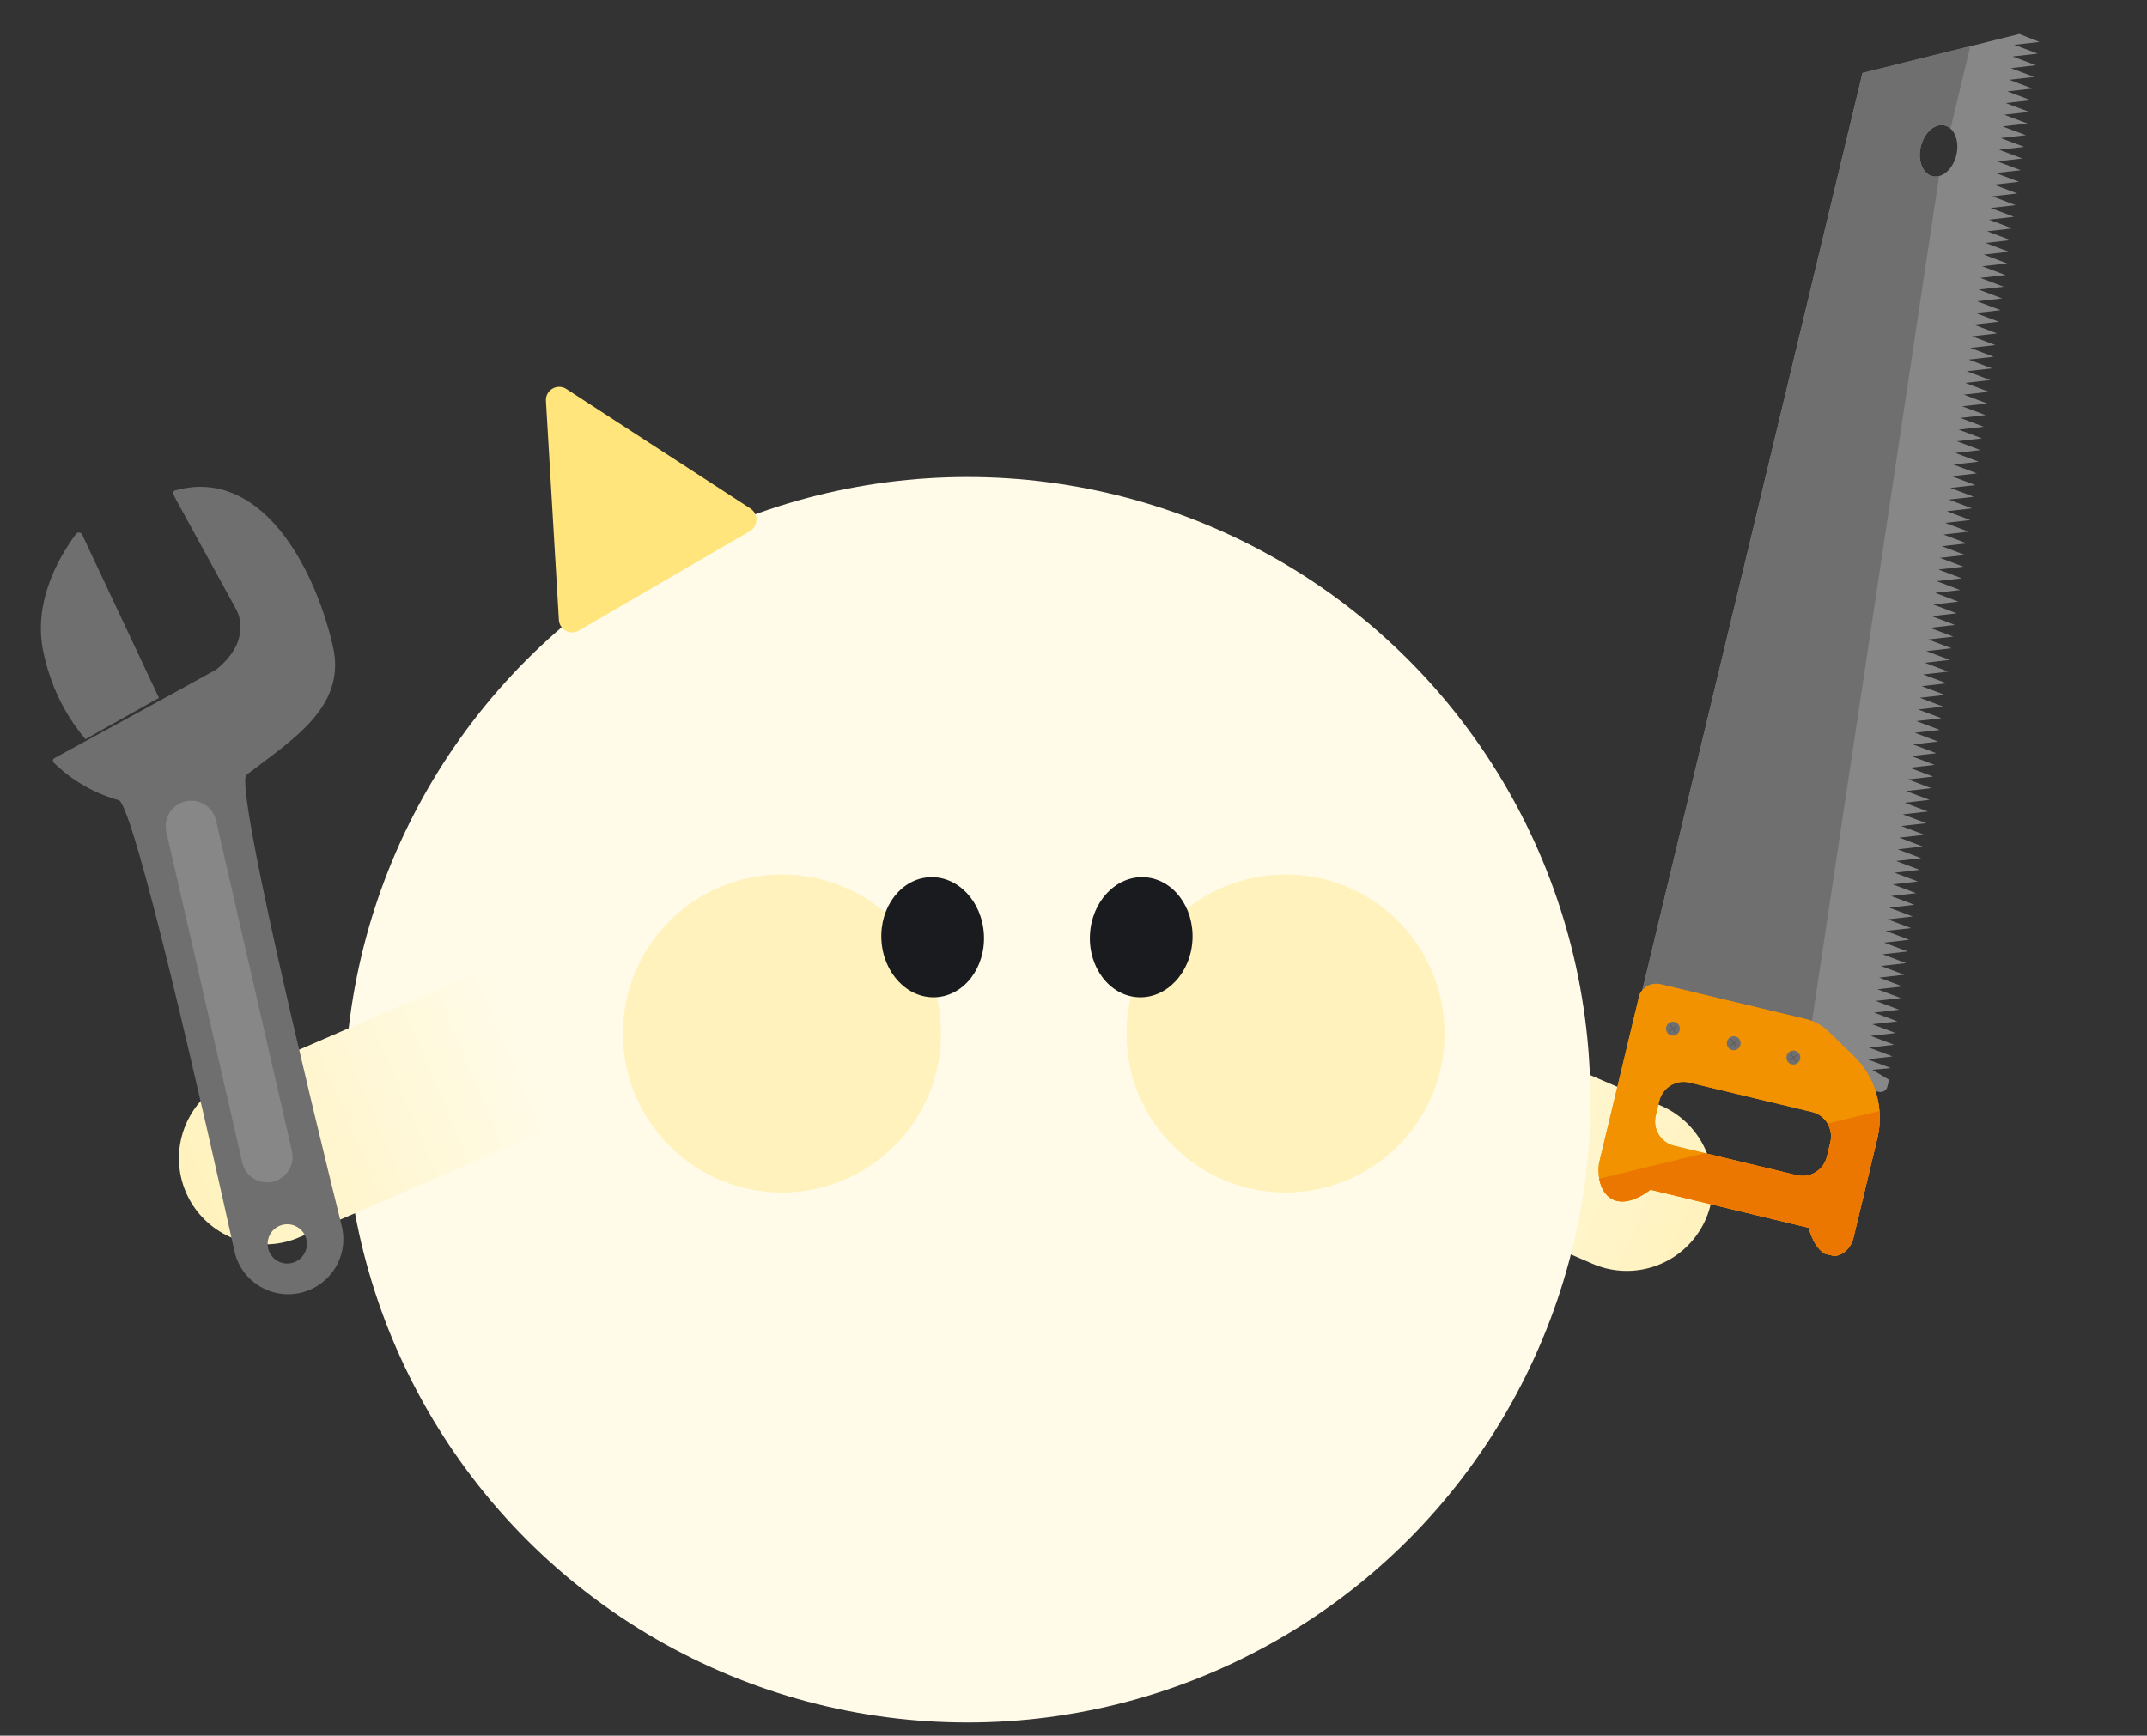 <svg width="162" height="131" viewBox="0 0 162 131" fill="none" xmlns="http://www.w3.org/2000/svg">
<rect x="0" y="0" width="162" height="131" fill="#333333" stroke="none"/>
<path d="M104 81.309L122.748 89.42" stroke="url(#paint0_linear_1439_13190)" stroke-width="13" stroke-linecap="round" stroke-linejoin="round"/>
<circle cx="73" cy="83.003" r="47" fill="#FFFBE8"/>
<circle cx="59" cy="78.003" r="12" fill="#FFF2BD"/>
<circle cx="97" cy="78.003" r="12" fill="#FFF2BD"/>
<ellipse cx="70.373" cy="70.737" rx="3.873" ry="4.535" transform="rotate(-3.04 70.373 70.737)" fill="#1A1B1E"/>
<ellipse cx="86.109" cy="70.737" rx="3.873" ry="4.535" transform="rotate(2.96 86.109 70.737)" fill="#1A1B1E"/>
<path d="M41.193 30.255C41.145 29.436 42.048 28.911 42.736 29.358L56.623 38.381C57.248 38.787 57.226 39.71 56.581 40.084L43.671 47.593C43.027 47.968 42.214 47.532 42.17 46.788L41.193 30.255Z" fill="#FFE57B"/>
<g clip-path="url(#clip0_1439_13190)">
<path d="M152.373 2.561L153.882 3.163L151.982 3.378L153.746 4.042L153.751 4.044L151.86 4.259L153.624 4.924L153.617 4.922L151.726 5.138L153.49 5.803L153.497 5.804L151.607 6.02L153.364 6.681L151.464 6.896L153.228 7.561L153.233 7.562L151.342 7.778L153.106 8.442L153.117 8.445L151.226 8.66L152.99 9.325L152.997 9.327L151.106 9.542L152.864 10.204L150.964 10.419L152.728 11.084L152.733 11.085L150.842 11.3L152.606 11.965L152.599 11.963L150.708 12.179L152.472 12.844L152.479 12.845L150.589 13.061L152.346 13.722L150.446 13.937L152.21 14.602L152.215 14.603L150.324 14.819L152.088 15.484L152.092 15.484L150.201 15.7L151.965 16.365L151.972 16.366L150.081 16.582L151.839 17.243L149.939 17.458L151.703 18.123L151.708 18.124L149.817 18.34L151.581 19.005L151.574 19.003L149.683 19.218L151.447 19.883L151.454 19.885L149.564 20.1L151.321 20.762L149.421 20.977L151.185 21.642L151.19 21.643L149.299 21.858L151.063 22.523L151.074 22.526L149.183 22.741L150.947 23.406L150.954 23.408L149.064 23.623L150.821 24.284L148.921 24.5L150.685 25.164L150.69 25.166L148.799 25.381L150.563 26.046L150.556 26.044L148.666 26.26L150.43 26.924L150.437 26.926L148.546 27.142L150.303 27.803L148.403 28.018L150.167 28.683L150.172 28.684L148.282 28.899L150.046 29.564L150.067 29.569L148.176 29.785L149.94 30.45L149.947 30.451L148.056 30.667L149.814 31.328L147.914 31.543L149.678 32.208L149.683 32.209L147.792 32.425L149.556 33.09L149.549 33.088L147.658 33.303L149.422 33.968L149.429 33.97L147.539 34.185L149.296 34.846L147.396 35.062L149.16 35.726L149.165 35.728L147.274 35.943L149.038 36.608L149.049 36.611L147.158 36.826L148.922 37.491L148.929 37.492L147.039 37.708L148.796 38.369L146.896 38.584L148.66 39.249L148.665 39.25L146.774 39.466L148.538 40.131L148.531 40.129L146.64 40.344L148.404 41.009L148.412 41.011L146.521 41.226L148.278 41.888L146.378 42.103L148.142 42.768L148.147 42.769L146.257 42.984L148.021 43.649L148.024 43.65L146.133 43.865L147.897 44.53L147.904 44.532L146.014 44.747L147.771 45.409L145.871 45.624L147.635 46.289L147.64 46.29L145.749 46.505L147.513 47.17L147.506 47.169L145.616 47.384L147.38 48.049L147.387 48.05L145.496 48.266L147.253 48.927L145.353 49.142L147.117 49.807L147.122 49.808L145.232 50.024L146.996 50.689L147.006 50.691L145.115 50.907L146.879 51.571L146.887 51.573L144.996 51.789L146.753 52.45L144.853 52.665L146.617 53.33L146.622 53.331L144.732 53.547L146.496 54.211L146.488 54.21L144.598 54.425L146.362 55.09L146.369 55.092L144.478 55.307L146.235 55.968L144.335 56.184L146.099 56.848L146.105 56.849L144.214 57.065L145.978 57.73L144.091 57.946L145.855 58.611L145.862 58.613L143.971 58.828L145.728 59.489L143.828 59.705L145.592 60.369L145.597 60.37L143.707 60.586L145.471 61.251L145.464 61.249L143.573 61.465L145.337 62.129L145.344 62.131L143.453 62.346L145.21 63.008L143.31 63.223L145.074 63.888L145.08 63.889L143.189 64.105L144.953 64.769L144.963 64.772L143.073 64.987L144.837 65.652L144.844 65.654L142.953 65.869L144.71 66.531L142.81 66.746L144.574 67.41L144.58 67.412L142.689 67.627L144.453 68.292L144.446 68.29L142.555 68.506L144.319 69.171L144.326 69.172L142.435 69.388L144.193 70.049L142.292 70.264L144.056 70.929L144.062 70.93L142.171 71.146L143.935 71.81L143.938 71.811L142.048 72.027L143.812 72.692L143.819 72.693L141.928 72.909L143.685 73.57L141.785 73.785L143.549 74.45L143.555 74.451L141.664 74.667L143.428 75.331L143.421 75.33L141.53 75.545L143.294 76.21L143.301 76.212L141.41 76.427L143.168 77.088L141.267 77.304L143.031 77.968L143.037 77.97L141.146 78.185L142.91 78.85L142.921 78.853L141.03 79.068L142.794 79.733L142.801 79.734L140.91 79.95L142.667 80.611L141.273 80.744L142.531 81.493L142.536 81.494L142.412 82.01C142.343 82.298 142.057 82.474 141.775 82.407L123.15 77.937L140.533 5.503L152.373 2.561ZM144.933 11.063C144.68 12.12 145.074 13.12 145.814 13.297C146.554 13.475 147.36 12.761 147.613 11.706C147.866 10.651 147.472 9.649 146.732 9.472C145.992 9.294 145.187 10.008 144.933 11.063Z" fill="#878787"/>
<path d="M140.533 5.503L148.669 3.482L147.175 9.707C147.047 9.593 146.899 9.512 146.732 9.472C145.992 9.294 145.187 10.008 144.933 11.063C144.68 12.118 145.074 13.12 145.814 13.297C145.979 13.337 146.149 13.332 146.315 13.288L136.166 80.762L123.143 77.97L140.533 5.503V5.503Z" fill="#706F6F"/>
<path d="M136.477 92.668L124.535 89.793C121.587 92 120.182 89.676 120.738 87.359L123.626 75.323C123.806 74.573 124.551 74.11 125.291 74.287L136.282 76.925C136.905 77.074 137.477 77.388 137.938 77.835L139.865 79.699C141.513 81.294 142.193 83.659 141.653 85.91L139.849 93.43C139.478 94.972 137.338 95.791 136.475 92.668L136.477 92.668ZM135.58 88.702C136.59 88.944 137.607 88.311 137.852 87.289L138.109 86.219C138.354 85.196 137.735 84.171 136.726 83.929L127.463 81.706C126.453 81.464 125.437 82.096 125.191 83.119L124.934 84.189C124.689 85.212 125.308 86.237 126.318 86.479L135.579 88.701L135.58 88.702Z" fill="#F39200"/>
<path d="M136.477 92.668L124.535 89.793C121.587 92 120.182 89.676 120.738 87.359L123.626 75.323C123.806 74.573 124.551 74.11 125.291 74.287L136.282 76.925C136.905 77.074 137.477 77.388 137.938 77.835L139.865 79.699C141.513 81.294 142.193 83.659 141.653 85.91L139.849 93.43C139.478 94.972 137.338 95.791 136.475 92.668L136.477 92.668ZM135.58 88.702C136.59 88.944 137.607 88.311 137.852 87.289L138.109 86.219C138.354 85.196 137.735 84.171 136.726 83.929L127.463 81.706C126.453 81.464 125.437 82.096 125.191 83.119L124.934 84.189C124.689 85.212 125.308 86.237 126.318 86.479L135.579 88.701L135.58 88.702Z" fill="#F39200"/>
<path d="M126.104 78.151C126.384 78.219 126.666 78.043 126.734 77.759C126.803 77.475 126.631 77.191 126.35 77.123C126.07 77.056 125.788 77.232 125.719 77.516C125.651 77.8 125.823 78.084 126.104 78.151Z" fill="#706F6F"/>
<path d="M126.424 77.966C126.435 77.959 126.439 77.943 126.432 77.932L126.061 77.318C126.055 77.307 126.039 77.303 126.028 77.31C126.017 77.317 126.013 77.333 126.02 77.344L126.39 77.958C126.397 77.969 126.413 77.973 126.424 77.966V77.966Z" fill="#575756"/>
<path d="M125.9 77.84C125.907 77.852 125.923 77.855 125.934 77.849L126.543 77.47C126.554 77.463 126.558 77.447 126.551 77.436C126.544 77.425 126.529 77.421 126.517 77.428L125.909 77.806C125.898 77.813 125.894 77.829 125.9 77.84V77.84Z" fill="#575756"/>
<path d="M130.694 79.253C130.974 79.32 131.257 79.145 131.325 78.861C131.393 78.577 131.221 78.292 130.941 78.225C130.66 78.157 130.378 78.333 130.31 78.617C130.242 78.901 130.414 79.186 130.694 79.253Z" fill="#706F6F"/>
<path d="M131.014 79.068C131.025 79.061 131.029 79.044 131.023 79.033L130.652 78.42C130.645 78.409 130.629 78.405 130.618 78.412C130.607 78.418 130.603 78.435 130.61 78.446L130.981 79.059C130.987 79.071 131.003 79.074 131.014 79.068Z" fill="#575756"/>
<path d="M130.491 78.942C130.498 78.953 130.514 78.957 130.525 78.95L131.133 78.571C131.144 78.565 131.148 78.548 131.142 78.537C131.135 78.526 131.119 78.522 131.108 78.529L130.499 78.908C130.488 78.915 130.484 78.931 130.491 78.942Z" fill="#575756"/>
<path d="M135.194 80.333C135.474 80.4 135.757 80.225 135.825 79.941C135.893 79.657 135.721 79.372 135.441 79.305C135.16 79.237 134.878 79.413 134.81 79.697C134.742 79.981 134.914 80.266 135.194 80.333Z" fill="#706F6F"/>
<path d="M135.516 80.148C135.527 80.141 135.531 80.125 135.524 80.114L135.154 79.5C135.147 79.489 135.131 79.485 135.12 79.492C135.109 79.499 135.105 79.515 135.112 79.526L135.482 80.14C135.489 80.151 135.505 80.155 135.516 80.148Z" fill="#575756"/>
<path d="M134.993 80.022C134.999 80.033 135.015 80.037 135.026 80.03L135.635 79.652C135.646 79.645 135.65 79.629 135.643 79.618C135.637 79.606 135.621 79.603 135.61 79.609L135.001 79.988C134.99 79.995 134.986 80.011 134.993 80.022Z" fill="#575756"/>
<path d="M136.477 92.668L124.535 89.793C122.292 91.471 120.943 90.53 120.67 88.962L128.641 87.036L135.58 88.702C136.59 88.944 137.607 88.311 137.852 87.289L138.109 86.219C138.23 85.716 138.141 85.21 137.898 84.799L141.815 83.853C141.869 84.534 141.817 85.227 141.653 85.912L139.848 93.431C139.478 94.974 137.337 95.793 136.475 92.669L136.477 92.668Z" fill="#EB7600"/>
</g>
<path d="M38.748 79.309L20 87.42" stroke="url(#paint1_linear_1439_13190)" stroke-width="13" stroke-linecap="round" stroke-linejoin="round"/>
<g clip-path="url(#clip1_1439_13190)">
<path d="M6.128 40.386C6.065 40.251 5.874 40.236 5.785 40.357C3.839 43.025 2.722 46.12 3.331 49.114C3.85 51.665 4.967 53.912 6.465 55.687L11.89 52.642L6.128 40.386Z" fill="#706F6F"/>
<path d="M6.447 55.786L6.407 55.737C4.847 53.891 3.758 51.606 3.255 49.13C2.541 45.615 4.204 42.395 5.724 40.311C5.782 40.231 5.878 40.188 5.978 40.198C6.076 40.208 6.158 40.265 6.199 40.352L11.992 52.674L6.449 55.785L6.447 55.786ZM5.921 40.354C5.891 40.361 5.866 40.378 5.849 40.401C4.347 42.459 2.704 45.639 3.407 49.099C3.901 51.528 4.964 53.77 6.485 55.588L11.791 52.609L6.058 40.418C6.039 40.38 6.004 40.356 5.961 40.351C5.948 40.349 5.933 40.351 5.919 40.354L5.921 40.354Z" fill="#706F6F"/>
<path d="M13.627 36.992C13.489 37.024 13.352 37.058 13.228 37.092C13.154 37.112 13.118 37.195 13.152 37.264L13.327 37.622C13.327 37.622 13.33 37.634 13.335 37.641L17.89 45.952C18.017 46.222 18.075 46.34 18.121 46.541C18.598 48.621 17.09 50.005 16.357 50.604C13.292 52.309 5.402 56.605 4.146 57.289C4.062 57.334 4.045 57.45 4.114 57.517C5.486 58.852 7.167 59.824 8.997 60.327C10.193 60.656 15.615 84.687 17.761 94.409C18.25 96.622 20.45 98.011 22.66 97.503C24.885 96.993 26.259 94.761 25.712 92.547C23.325 82.898 17.573 59.186 18.541 58.438C21.921 55.815 26.094 53.357 25.048 48.801C23.627 42.608 19.631 35.614 13.627 36.992ZM22.023 95.406C21.183 95.599 20.345 95.074 20.153 94.236C19.96 93.397 20.486 92.559 21.325 92.367C22.165 92.174 23.003 92.699 23.195 93.537C23.388 94.376 22.862 95.213 22.023 95.406V95.406Z" fill="#706F6F"/>
<path d="M22.677 97.577C21.587 97.828 20.468 97.636 19.524 97.04C18.58 96.443 17.927 95.514 17.687 94.424C16.691 89.915 14.751 81.249 12.948 73.862C11.968 69.849 11.143 66.679 10.495 64.445C9.465 60.888 9.09 60.431 8.976 60.4C7.145 59.897 5.446 58.918 4.059 57.57C4.009 57.522 3.985 57.452 3.995 57.383C4.005 57.313 4.047 57.253 4.109 57.219C5.616 56.398 13.28 52.225 16.313 50.539C17.811 49.311 18.378 48.008 18.045 46.557C18.002 46.371 17.948 46.257 17.829 46.008L17.817 45.985L13.264 37.677C13.258 37.665 13.258 37.66 13.256 37.654L13.081 37.296C13.054 37.242 13.055 37.18 13.078 37.126C13.103 37.072 13.149 37.032 13.206 37.017C13.329 36.984 13.468 36.949 13.608 36.917C16.344 36.289 18.941 37.358 21.113 40.008C22.872 42.154 24.333 45.352 25.12 48.782C26.06 52.877 22.848 55.288 19.741 57.619C19.358 57.907 18.962 58.203 18.585 58.496C18.493 58.566 18.352 59.118 18.991 62.711C19.393 64.973 20.049 68.144 20.941 72.136C22.585 79.49 24.681 88.069 25.784 92.527C26.053 93.618 25.878 94.746 25.289 95.702C24.7 96.66 23.772 97.325 22.675 97.576L22.677 97.577ZM20.793 72.17C18.133 60.269 18.206 58.597 18.492 58.376C18.871 58.082 19.268 57.785 19.651 57.497C22.718 55.195 25.89 52.813 24.972 48.816C24.19 45.408 22.74 42.234 20.995 40.105C18.862 37.504 16.32 36.452 13.643 37.066C13.506 37.098 13.369 37.133 13.248 37.165C13.231 37.169 13.223 37.182 13.219 37.19C13.216 37.197 13.211 37.211 13.22 37.228L13.395 37.587C13.395 37.587 13.401 37.6 13.403 37.608L17.956 45.914L17.969 45.942C18.088 46.194 18.148 46.32 18.195 46.522C18.538 48.016 17.935 49.409 16.404 50.663L16.393 50.67C13.366 52.355 5.69 56.534 4.182 57.355C4.164 57.366 4.152 57.383 4.148 57.405C4.145 57.425 4.153 57.446 4.168 57.461C5.536 58.791 7.212 59.757 9.017 60.253C9.22 60.309 9.839 60.479 13.098 73.828C14.9 81.214 16.841 89.883 17.837 94.393C18.068 95.442 18.697 96.337 19.607 96.912C20.517 97.486 21.595 97.67 22.643 97.429C23.692 97.189 24.592 96.546 25.16 95.624C25.728 94.702 25.897 93.616 25.637 92.567C24.533 88.107 22.436 79.529 20.793 72.174L20.793 72.17ZM22.041 95.48C21.162 95.682 20.28 95.131 20.078 94.251C19.876 93.371 20.428 92.491 21.309 92.289C22.19 92.087 23.07 92.638 23.272 93.518C23.474 94.398 22.923 95.278 22.041 95.48ZM21.344 92.441C20.546 92.624 20.047 93.421 20.23 94.216C20.412 95.012 21.21 95.511 22.007 95.329C22.803 95.146 23.303 94.348 23.121 93.553C22.938 92.757 22.14 92.258 21.344 92.441V92.441Z" fill="#706F6F"/>
<path d="M14.005 60.524C12.994 60.756 12.36 61.766 12.592 62.776L18.322 87.74C18.553 88.75 19.564 89.383 20.576 89.151C21.587 88.918 22.221 87.908 21.989 86.898L16.259 61.935C16.027 60.925 15.016 60.292 14.005 60.524V60.524Z" fill="#878787"/>
<path d="M20.586 89.194C19.551 89.431 18.517 88.784 18.28 87.751L12.55 62.786C12.313 61.753 12.961 60.72 13.996 60.482C15.03 60.245 16.064 60.892 16.301 61.925L22.03 86.889C22.268 87.922 21.619 88.955 20.585 89.192L20.586 89.194ZM14.015 60.566C13.027 60.792 12.406 61.78 12.633 62.769L18.362 87.732C18.589 88.719 19.577 89.339 20.567 89.112C21.556 88.885 22.176 87.897 21.949 86.909L16.219 61.944C15.992 60.957 15.004 60.337 14.014 60.564L14.015 60.566Z" fill="#878787"/>
</g>
<defs>
<linearGradient id="paint0_linear_1439_13190" x1="102.939" y1="80.957" x2="128.761" y2="91.888" gradientUnits="userSpaceOnUse">
<stop stop-color="#FFFBE8"/>
<stop offset="1" stop-color="#FFF2BD"/>
</linearGradient>
<linearGradient id="paint1_linear_1439_13190" x1="39.809" y1="78.957" x2="13.987" y2="89.888" gradientUnits="userSpaceOnUse">
<stop stop-color="#FFFBE8"/>
<stop offset="1" stop-color="#FFF2BD"/>
</linearGradient>
<clipPath id="clip0_1439_13190">
<rect width="93" height="20" fill="white" transform="matrix(-0.233 0.972 0.972 0.233 141.701 0)"/>
</clipPath>
<clipPath id="clip1_1439_13190">
<rect width="22.53" height="61.152" fill="white" transform="translate(0 40.04) rotate(-12.927)"/>
</clipPath>
</defs>
</svg>
